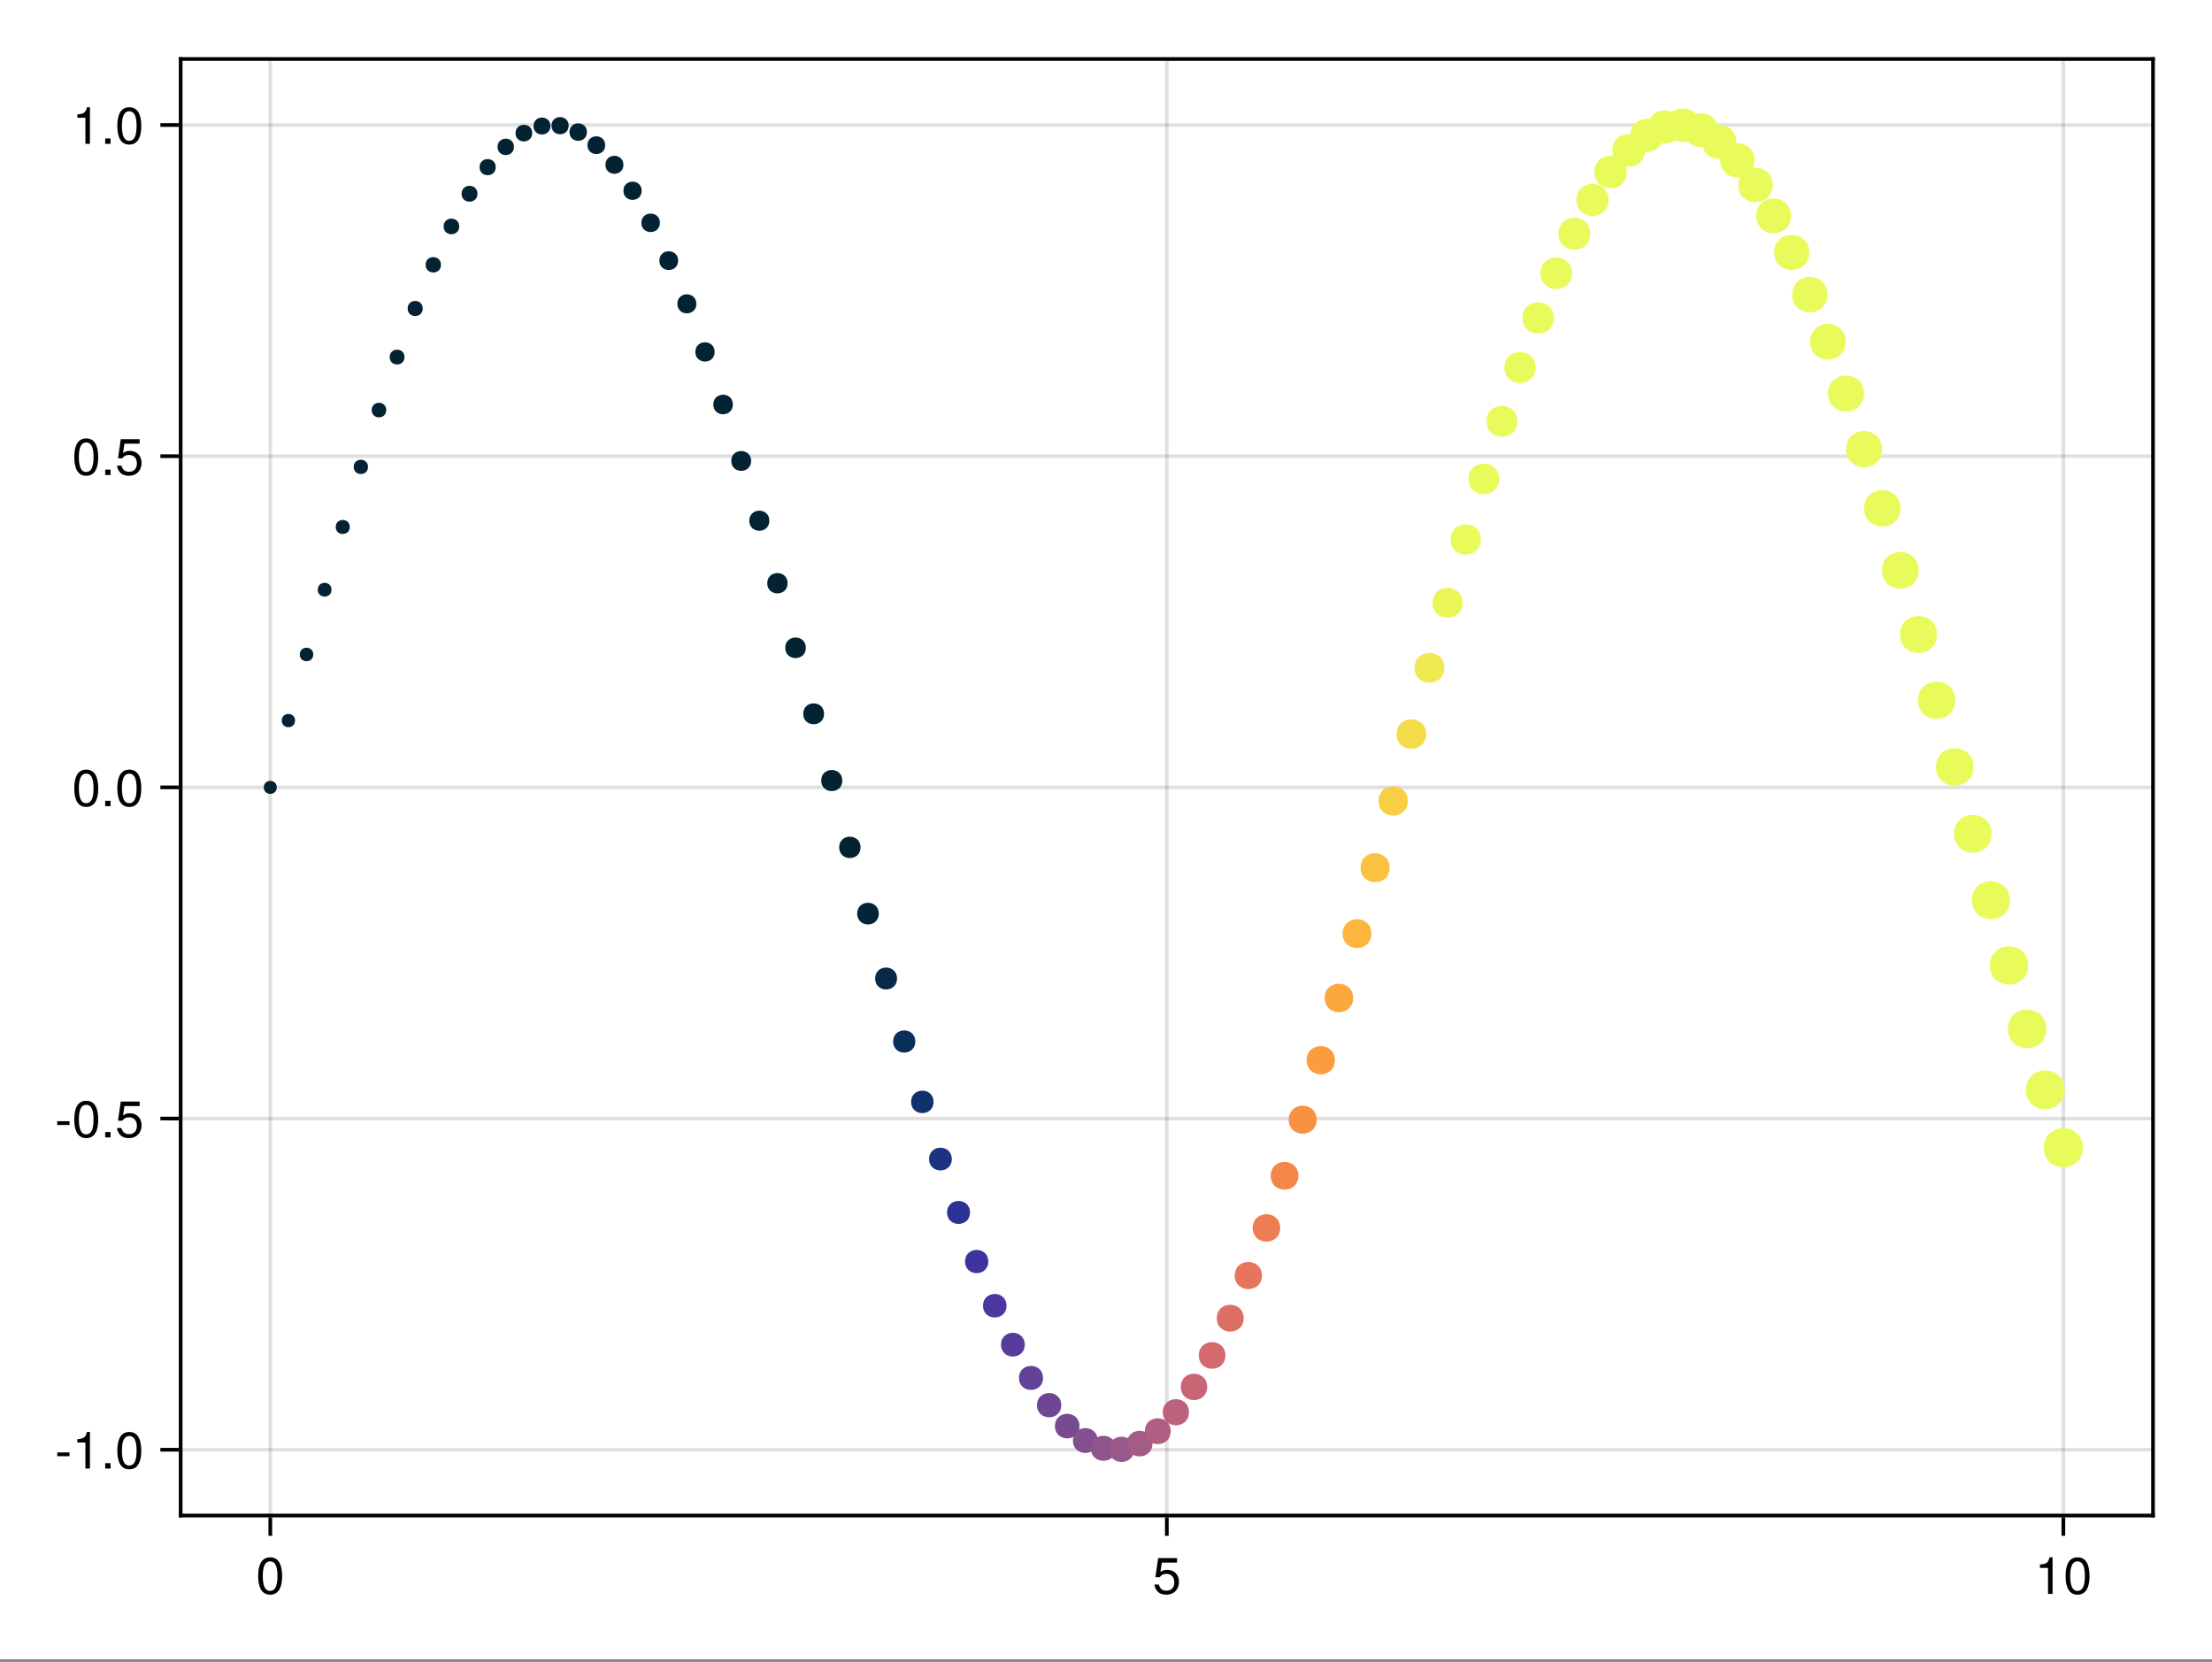 <?xml version="1.0" encoding="UTF-8"?>
<svg xmlns="http://www.w3.org/2000/svg" xmlns:xlink="http://www.w3.org/1999/xlink" width="450pt" height="338pt" viewBox="0 0 450 338" version="1.1">
<rect x="0" y="0" width="450" height="338" fill="#808080" stroke="none"/>
<defs>
<g>
<symbol overflow="visible" id="glyph0-0-2BQDabVd">
<path style="stroke:none;" d="M 0.203 -7.656 C 0.203 -7.656 0.203 0 0.203 0 C 0.203 0 4.938 0 4.938 0 C 4.938 0 4.938 -7.656 4.938 -7.656 C 4.938 -7.656 0.203 -7.656 0.203 -7.656 Z M 0.75 -0.547 C 0.75 -0.547 0.75 -7.109 0.75 -7.109 C 0.75 -7.109 4.391 -7.109 4.391 -7.109 C 4.391 -7.109 4.391 -0.547 4.391 -0.547 C 4.391 -0.547 0.75 -0.547 0.75 -0.547 Z M 0.75 -0.547 "/>
</symbol>
<symbol overflow="visible" id="glyph0-1-2BQDabVd">
<path style="stroke:none;" d="M 5.328 -3.578 C 5.328 -1.141 4.469 0.156 2.891 0.156 C 1.297 0.156 0.453 -1.141 0.453 -3.641 C 0.453 -6.141 1.281 -7.438 2.891 -7.438 C 4.5 -7.438 5.328 -6.156 5.328 -3.578 Z M 4.375 -3.672 C 4.375 -5.656 3.891 -6.625 2.891 -6.625 C 1.891 -6.625 1.391 -5.672 1.391 -3.641 C 1.391 -1.594 1.891 -0.609 2.859 -0.609 C 3.891 -0.609 4.375 -1.547 4.375 -3.672 Z M 4.375 -3.672 "/>
</symbol>
<symbol overflow="visible" id="glyph1-0-2BQDabVd">
<path style="stroke:none;" d="M 0.203 -7.656 C 0.203 -7.656 0.203 0 0.203 0 C 0.203 0 4.938 0 4.938 0 C 4.938 0 4.938 -7.656 4.938 -7.656 C 4.938 -7.656 0.203 -7.656 0.203 -7.656 Z M 0.75 -0.547 C 0.75 -0.547 0.75 -7.109 0.75 -7.109 C 0.75 -7.109 4.391 -7.109 4.391 -7.109 C 4.391 -7.109 4.391 -0.547 4.391 -0.547 C 4.391 -0.547 0.75 -0.547 0.75 -0.547 Z M 0.75 -0.547 "/>
</symbol>
<symbol overflow="visible" id="glyph1-1-2BQDabVd">
<path style="stroke:none;" d="M 5.391 -2.469 C 5.391 -0.891 4.344 0.156 2.828 0.156 C 1.516 0.156 0.672 -0.438 0.375 -1.906 C 0.375 -1.906 1.297 -1.906 1.297 -1.906 C 1.516 -1.078 2 -0.656 2.812 -0.656 C 3.828 -0.656 4.438 -1.266 4.438 -2.344 C 4.438 -3.438 3.812 -4.078 2.812 -4.078 C 2.234 -4.078 1.875 -3.906 1.453 -3.391 C 1.453 -3.391 0.594 -3.391 0.594 -3.391 C 0.594 -3.391 1.156 -7.281 1.156 -7.281 C 1.156 -7.281 5 -7.281 5 -7.281 C 5 -7.281 5 -6.375 5 -6.375 C 5 -6.375 1.906 -6.375 1.906 -6.375 C 1.906 -6.375 1.609 -4.453 1.609 -4.453 C 2.031 -4.766 2.453 -4.906 2.984 -4.906 C 4.406 -4.906 5.391 -3.938 5.391 -2.469 Z M 5.391 -2.469 "/>
</symbol>
<symbol overflow="visible" id="glyph2-0-2BQDabVd">
<path style="stroke:none;" d="M 0.203 -7.656 C 0.203 -7.656 0.203 0 0.203 0 C 0.203 0 4.938 0 4.938 0 C 4.938 0 4.938 -7.656 4.938 -7.656 C 4.938 -7.656 0.203 -7.656 0.203 -7.656 Z M 0.75 -0.547 C 0.75 -0.547 0.75 -7.109 0.75 -7.109 C 0.75 -7.109 4.391 -7.109 4.391 -7.109 C 4.391 -7.109 4.391 -0.547 4.391 -0.547 C 4.391 -0.547 0.75 -0.547 0.75 -0.547 Z M 0.75 -0.547 "/>
</symbol>
<symbol overflow="visible" id="glyph2-1-2BQDabVd">
<path style="stroke:none;" d="M 3.641 0 C 3.641 0 2.719 0 2.719 0 C 2.719 0 2.719 -5.297 2.719 -5.297 C 2.719 -5.297 1.078 -5.297 1.078 -5.297 C 1.078 -5.297 1.078 -5.969 1.078 -5.969 C 2.5 -6.141 2.703 -6.297 3.031 -7.438 C 3.031 -7.438 3.641 -7.438 3.641 -7.438 C 3.641 -7.438 3.641 0 3.641 0 Z M 3.641 0 "/>
</symbol>
<symbol overflow="visible" id="glyph3-0-2BQDabVd">
<path style="stroke:none;" d="M 0.203 -7.656 C 0.203 -7.656 0.203 0 0.203 0 C 0.203 0 4.938 0 4.938 0 C 4.938 0 4.938 -7.656 4.938 -7.656 C 4.938 -7.656 0.203 -7.656 0.203 -7.656 Z M 0.75 -0.547 C 0.75 -0.547 0.75 -7.109 0.75 -7.109 C 0.75 -7.109 4.391 -7.109 4.391 -7.109 C 4.391 -7.109 4.391 -0.547 4.391 -0.547 C 4.391 -0.547 0.75 -0.547 0.75 -0.547 Z M 0.75 -0.547 "/>
</symbol>
<symbol overflow="visible" id="glyph3-1-2BQDabVd">
<path style="stroke:none;" d="M 5.328 -3.578 C 5.328 -1.141 4.469 0.156 2.891 0.156 C 1.297 0.156 0.453 -1.141 0.453 -3.641 C 0.453 -6.141 1.281 -7.438 2.891 -7.438 C 4.5 -7.438 5.328 -6.156 5.328 -3.578 Z M 4.375 -3.672 C 4.375 -5.656 3.891 -6.625 2.891 -6.625 C 1.891 -6.625 1.391 -5.672 1.391 -3.641 C 1.391 -1.594 1.891 -0.609 2.859 -0.609 C 3.891 -0.609 4.375 -1.547 4.375 -3.672 Z M 4.375 -3.672 "/>
</symbol>
<symbol overflow="visible" id="glyph4-0-2BQDabVd">
<path style="stroke:none;" d="M 0.203 -7.656 C 0.203 -7.656 0.203 0 0.203 0 C 0.203 0 4.938 0 4.938 0 C 4.938 0 4.938 -7.656 4.938 -7.656 C 4.938 -7.656 0.203 -7.656 0.203 -7.656 Z M 0.75 -0.547 C 0.75 -0.547 0.75 -7.109 0.75 -7.109 C 0.75 -7.109 4.391 -7.109 4.391 -7.109 C 4.391 -7.109 4.391 -0.547 4.391 -0.547 C 4.391 -0.547 0.75 -0.547 0.75 -0.547 Z M 0.75 -0.547 "/>
</symbol>
<symbol overflow="visible" id="glyph4-1-2BQDabVd">
<path style="stroke:none;" d="M 2.984 -2.516 C 2.984 -2.516 0.484 -2.516 0.484 -2.516 C 0.484 -2.516 0.484 -3.281 0.484 -3.281 C 0.484 -3.281 2.984 -3.281 2.984 -3.281 C 2.984 -3.281 2.984 -2.516 2.984 -2.516 Z M 2.984 -2.516 "/>
</symbol>
<symbol overflow="visible" id="glyph4-2-2BQDabVd">
<path style="stroke:none;" d="M 2 0 C 2 0 0.906 0 0.906 0 C 0.906 0 0.906 -1.094 0.906 -1.094 C 0.906 -1.094 2 -1.094 2 -1.094 C 2 -1.094 2 0 2 0 Z M 2 0 "/>
</symbol>
<symbol overflow="visible" id="glyph5-0-2BQDabVd">
<path style="stroke:none;" d="M 0.203 -7.656 C 0.203 -7.656 0.203 0 0.203 0 C 0.203 0 4.938 0 4.938 0 C 4.938 0 4.938 -7.656 4.938 -7.656 C 4.938 -7.656 0.203 -7.656 0.203 -7.656 Z M 0.75 -0.547 C 0.75 -0.547 0.75 -7.109 0.75 -7.109 C 0.75 -7.109 4.391 -7.109 4.391 -7.109 C 4.391 -7.109 4.391 -0.547 4.391 -0.547 C 4.391 -0.547 0.75 -0.547 0.75 -0.547 Z M 0.75 -0.547 "/>
</symbol>
<symbol overflow="visible" id="glyph5-1-2BQDabVd">
<path style="stroke:none;" d="M 3.641 0 C 3.641 0 2.719 0 2.719 0 C 2.719 0 2.719 -5.297 2.719 -5.297 C 2.719 -5.297 1.078 -5.297 1.078 -5.297 C 1.078 -5.297 1.078 -5.969 1.078 -5.969 C 2.5 -6.141 2.703 -6.297 3.031 -7.438 C 3.031 -7.438 3.641 -7.438 3.641 -7.438 C 3.641 -7.438 3.641 0 3.641 0 Z M 3.641 0 "/>
</symbol>
<symbol overflow="visible" id="glyph5-2-2BQDabVd">
<path style="stroke:none;" d="M 5.328 -3.578 C 5.328 -1.141 4.469 0.156 2.891 0.156 C 1.297 0.156 0.453 -1.141 0.453 -3.641 C 0.453 -6.141 1.281 -7.438 2.891 -7.438 C 4.5 -7.438 5.328 -6.156 5.328 -3.578 Z M 4.375 -3.672 C 4.375 -5.656 3.891 -6.625 2.891 -6.625 C 1.891 -6.625 1.391 -5.672 1.391 -3.641 C 1.391 -1.594 1.891 -0.609 2.859 -0.609 C 3.891 -0.609 4.375 -1.547 4.375 -3.672 Z M 4.375 -3.672 "/>
</symbol>
<symbol overflow="visible" id="glyph6-0-2BQDabVd">
<path style="stroke:none;" d="M 0.203 -7.656 C 0.203 -7.656 0.203 0 0.203 0 C 0.203 0 4.938 0 4.938 0 C 4.938 0 4.938 -7.656 4.938 -7.656 C 4.938 -7.656 0.203 -7.656 0.203 -7.656 Z M 0.75 -0.547 C 0.75 -0.547 0.75 -7.109 0.75 -7.109 C 0.75 -7.109 4.391 -7.109 4.391 -7.109 C 4.391 -7.109 4.391 -0.547 4.391 -0.547 C 4.391 -0.547 0.75 -0.547 0.75 -0.547 Z M 0.75 -0.547 "/>
</symbol>
<symbol overflow="visible" id="glyph6-1-2BQDabVd">
<path style="stroke:none;" d="M 2.984 -2.516 C 2.984 -2.516 0.484 -2.516 0.484 -2.516 C 0.484 -2.516 0.484 -3.281 0.484 -3.281 C 0.484 -3.281 2.984 -3.281 2.984 -3.281 C 2.984 -3.281 2.984 -2.516 2.984 -2.516 Z M 2.984 -2.516 "/>
</symbol>
<symbol overflow="visible" id="glyph6-2-2BQDabVd">
<path style="stroke:none;" d="M 2 0 C 2 0 0.906 0 0.906 0 C 0.906 0 0.906 -1.094 0.906 -1.094 C 0.906 -1.094 2 -1.094 2 -1.094 C 2 -1.094 2 0 2 0 Z M 2 0 "/>
</symbol>
<symbol overflow="visible" id="glyph7-0-2BQDabVd">
<path style="stroke:none;" d="M 0.203 -7.656 C 0.203 -7.656 0.203 0 0.203 0 C 0.203 0 4.938 0 4.938 0 C 4.938 0 4.938 -7.656 4.938 -7.656 C 4.938 -7.656 0.203 -7.656 0.203 -7.656 Z M 0.75 -0.547 C 0.75 -0.547 0.75 -7.109 0.75 -7.109 C 0.75 -7.109 4.391 -7.109 4.391 -7.109 C 4.391 -7.109 4.391 -0.547 4.391 -0.547 C 4.391 -0.547 0.75 -0.547 0.75 -0.547 Z M 0.75 -0.547 "/>
</symbol>
<symbol overflow="visible" id="glyph7-1-2BQDabVd">
<path style="stroke:none;" d="M 5.328 -3.578 C 5.328 -1.141 4.469 0.156 2.891 0.156 C 1.297 0.156 0.453 -1.141 0.453 -3.641 C 0.453 -6.141 1.281 -7.438 2.891 -7.438 C 4.5 -7.438 5.328 -6.156 5.328 -3.578 Z M 4.375 -3.672 C 4.375 -5.656 3.891 -6.625 2.891 -6.625 C 1.891 -6.625 1.391 -5.672 1.391 -3.641 C 1.391 -1.594 1.891 -0.609 2.859 -0.609 C 3.891 -0.609 4.375 -1.547 4.375 -3.672 Z M 4.375 -3.672 "/>
</symbol>
<symbol overflow="visible" id="glyph7-2-2BQDabVd">
<path style="stroke:none;" d="M 5.391 -2.469 C 5.391 -0.891 4.344 0.156 2.828 0.156 C 1.516 0.156 0.672 -0.438 0.375 -1.906 C 0.375 -1.906 1.297 -1.906 1.297 -1.906 C 1.516 -1.078 2 -0.656 2.812 -0.656 C 3.828 -0.656 4.438 -1.266 4.438 -2.344 C 4.438 -3.438 3.812 -4.078 2.812 -4.078 C 2.234 -4.078 1.875 -3.906 1.453 -3.391 C 1.453 -3.391 0.594 -3.391 0.594 -3.391 C 0.594 -3.391 1.156 -7.281 1.156 -7.281 C 1.156 -7.281 5 -7.281 5 -7.281 C 5 -7.281 5 -6.375 5 -6.375 C 5 -6.375 1.906 -6.375 1.906 -6.375 C 1.906 -6.375 1.609 -4.453 1.609 -4.453 C 2.031 -4.766 2.453 -4.906 2.984 -4.906 C 4.406 -4.906 5.391 -3.938 5.391 -2.469 Z M 5.391 -2.469 "/>
</symbol>
<symbol overflow="visible" id="glyph8-0-2BQDabVd">
<path style="stroke:none;" d="M 0.203 -7.656 C 0.203 -7.656 0.203 0 0.203 0 C 0.203 0 4.938 0 4.938 0 C 4.938 0 4.938 -7.656 4.938 -7.656 C 4.938 -7.656 0.203 -7.656 0.203 -7.656 Z M 0.75 -0.547 C 0.75 -0.547 0.75 -7.109 0.75 -7.109 C 0.75 -7.109 4.391 -7.109 4.391 -7.109 C 4.391 -7.109 4.391 -0.547 4.391 -0.547 C 4.391 -0.547 0.75 -0.547 0.75 -0.547 Z M 0.75 -0.547 "/>
</symbol>
<symbol overflow="visible" id="glyph8-1-2BQDabVd">
<path style="stroke:none;" d="M 5.328 -3.578 C 5.328 -1.141 4.469 0.156 2.891 0.156 C 1.297 0.156 0.453 -1.141 0.453 -3.641 C 0.453 -6.141 1.281 -7.438 2.891 -7.438 C 4.5 -7.438 5.328 -6.156 5.328 -3.578 Z M 4.375 -3.672 C 4.375 -5.656 3.891 -6.625 2.891 -6.625 C 1.891 -6.625 1.391 -5.672 1.391 -3.641 C 1.391 -1.594 1.891 -0.609 2.859 -0.609 C 3.891 -0.609 4.375 -1.547 4.375 -3.672 Z M 4.375 -3.672 "/>
</symbol>
<symbol overflow="visible" id="glyph8-2-2BQDabVd">
<path style="stroke:none;" d="M 5.391 -2.469 C 5.391 -0.891 4.344 0.156 2.828 0.156 C 1.516 0.156 0.672 -0.438 0.375 -1.906 C 0.375 -1.906 1.297 -1.906 1.297 -1.906 C 1.516 -1.078 2 -0.656 2.812 -0.656 C 3.828 -0.656 4.438 -1.266 4.438 -2.344 C 4.438 -3.438 3.812 -4.078 2.812 -4.078 C 2.234 -4.078 1.875 -3.906 1.453 -3.391 C 1.453 -3.391 0.594 -3.391 0.594 -3.391 C 0.594 -3.391 1.156 -7.281 1.156 -7.281 C 1.156 -7.281 5 -7.281 5 -7.281 C 5 -7.281 5 -6.375 5 -6.375 C 5 -6.375 1.906 -6.375 1.906 -6.375 C 1.906 -6.375 1.609 -4.453 1.609 -4.453 C 2.031 -4.766 2.453 -4.906 2.984 -4.906 C 4.406 -4.906 5.391 -3.938 5.391 -2.469 Z M 5.391 -2.469 "/>
</symbol>
<symbol overflow="visible" id="glyph9-0-2BQDabVd">
<path style="stroke:none;" d="M 0.203 -7.656 C 0.203 -7.656 0.203 0 0.203 0 C 0.203 0 4.938 0 4.938 0 C 4.938 0 4.938 -7.656 4.938 -7.656 C 4.938 -7.656 0.203 -7.656 0.203 -7.656 Z M 0.75 -0.547 C 0.75 -0.547 0.75 -7.109 0.75 -7.109 C 0.75 -7.109 4.391 -7.109 4.391 -7.109 C 4.391 -7.109 4.391 -0.547 4.391 -0.547 C 4.391 -0.547 0.75 -0.547 0.75 -0.547 Z M 0.75 -0.547 "/>
</symbol>
<symbol overflow="visible" id="glyph9-1-2BQDabVd">
<path style="stroke:none;" d="M 2 0 C 2 0 0.906 0 0.906 0 C 0.906 0 0.906 -1.094 0.906 -1.094 C 0.906 -1.094 2 -1.094 2 -1.094 C 2 -1.094 2 0 2 0 Z M 2 0 "/>
</symbol>
<symbol overflow="visible" id="glyph10-0-2BQDabVd">
<path style="stroke:none;" d="M 0.203 -7.656 C 0.203 -7.656 0.203 0 0.203 0 C 0.203 0 4.938 0 4.938 0 C 4.938 0 4.938 -7.656 4.938 -7.656 C 4.938 -7.656 0.203 -7.656 0.203 -7.656 Z M 0.75 -0.547 C 0.75 -0.547 0.75 -7.109 0.75 -7.109 C 0.75 -7.109 4.391 -7.109 4.391 -7.109 C 4.391 -7.109 4.391 -0.547 4.391 -0.547 C 4.391 -0.547 0.75 -0.547 0.75 -0.547 Z M 0.75 -0.547 "/>
</symbol>
<symbol overflow="visible" id="glyph10-1-2BQDabVd">
<path style="stroke:none;" d="M 3.641 0 C 3.641 0 2.719 0 2.719 0 C 2.719 0 2.719 -5.297 2.719 -5.297 C 2.719 -5.297 1.078 -5.297 1.078 -5.297 C 1.078 -5.297 1.078 -5.969 1.078 -5.969 C 2.5 -6.141 2.703 -6.297 3.031 -7.438 C 3.031 -7.438 3.641 -7.438 3.641 -7.438 C 3.641 -7.438 3.641 0 3.641 0 Z M 3.641 0 "/>
</symbol>
<symbol overflow="visible" id="glyph10-2-2BQDabVd">
<path style="stroke:none;" d="M 5.328 -3.578 C 5.328 -1.141 4.469 0.156 2.891 0.156 C 1.297 0.156 0.453 -1.141 0.453 -3.641 C 0.453 -6.141 1.281 -7.438 2.891 -7.438 C 4.5 -7.438 5.328 -6.156 5.328 -3.578 Z M 4.375 -3.672 C 4.375 -5.656 3.891 -6.625 2.891 -6.625 C 1.891 -6.625 1.391 -5.672 1.391 -3.641 C 1.391 -1.594 1.891 -0.609 2.859 -0.609 C 3.891 -0.609 4.375 -1.547 4.375 -3.672 Z M 4.375 -3.672 "/>
</symbol>
<symbol overflow="visible" id="glyph11-0-2BQDabVd">
<path style="stroke:none;" d="M 0.203 -7.656 C 0.203 -7.656 0.203 0 0.203 0 C 0.203 0 4.938 0 4.938 0 C 4.938 0 4.938 -7.656 4.938 -7.656 C 4.938 -7.656 0.203 -7.656 0.203 -7.656 Z M 0.75 -0.547 C 0.75 -0.547 0.75 -7.109 0.75 -7.109 C 0.75 -7.109 4.391 -7.109 4.391 -7.109 C 4.391 -7.109 4.391 -0.547 4.391 -0.547 C 4.391 -0.547 0.75 -0.547 0.75 -0.547 Z M 0.75 -0.547 "/>
</symbol>
<symbol overflow="visible" id="glyph11-1-2BQDabVd">
<path style="stroke:none;" d="M 2 0 C 2 0 0.906 0 0.906 0 C 0.906 0 0.906 -1.094 0.906 -1.094 C 0.906 -1.094 2 -1.094 2 -1.094 C 2 -1.094 2 0 2 0 Z M 2 0 "/>
</symbol>
</g>
</defs>
<g id="surface1-2BQDabVd">
<path style=" stroke:none;fill-rule:nonzero;fill:rgb(100%,100%,100%);fill-opacity:1;" d="M 0 0 L 450 0 L 450 337.5 L 0 337.5 Z M 0 0 "/>
<path style=" stroke:none;fill-rule:nonzero;fill:rgb(100%,100%,100%);fill-opacity:1;" d="M 36.75 308.25 L 438 308.25 L 438 12 L 36.75 12 Z M 36.75 308.25 "/>
<path style="fill:none;stroke-width:1;stroke-linecap:butt;stroke-linejoin:miter;stroke:rgb(0%,0%,0%);stroke-opacity:0.12;stroke-miterlimit:2;" d="M 73.318 411 L 73.318 16 " transform="matrix(0.75,0,0,0.75,0,0)"/>
<path style="fill:none;stroke-width:1;stroke-linecap:butt;stroke-linejoin:miter;stroke:rgb(0%,0%,0%);stroke-opacity:0.12;stroke-miterlimit:2;" d="M 316.5 411 L 316.5 16 " transform="matrix(0.75,0,0,0.75,0,0)"/>
<path style="fill:none;stroke-width:1;stroke-linecap:butt;stroke-linejoin:miter;stroke:rgb(0%,0%,0%);stroke-opacity:0.12;stroke-miterlimit:2;" d="M 559.682 411 L 559.682 16 " transform="matrix(0.75,0,0,0.75,0,0)"/>
<path style="fill:none;stroke-width:1;stroke-linecap:butt;stroke-linejoin:miter;stroke:rgb(0%,0%,0%);stroke-opacity:0.12;stroke-miterlimit:2;" d="M 49 393.156 L 584 393.156 " transform="matrix(0.75,0,0,0.75,0,0)"/>
<path style="fill:none;stroke-width:1;stroke-linecap:butt;stroke-linejoin:miter;stroke:rgb(0%,0%,0%);stroke-opacity:0.12;stroke-miterlimit:2;" d="M 49 303.344 L 584 303.344 " transform="matrix(0.75,0,0,0.75,0,0)"/>
<path style="fill:none;stroke-width:1;stroke-linecap:butt;stroke-linejoin:miter;stroke:rgb(0%,0%,0%);stroke-opacity:0.12;stroke-miterlimit:2;" d="M 49 213.526 L 584 213.526 " transform="matrix(0.75,0,0,0.75,0,0)"/>
<path style="fill:none;stroke-width:1;stroke-linecap:butt;stroke-linejoin:miter;stroke:rgb(0%,0%,0%);stroke-opacity:0.12;stroke-miterlimit:2;" d="M 49 123.714 L 584 123.714 " transform="matrix(0.75,0,0,0.75,0,0)"/>
<path style="fill:none;stroke-width:1;stroke-linecap:butt;stroke-linejoin:miter;stroke:rgb(0%,0%,0%);stroke-opacity:0.12;stroke-miterlimit:2;" d="M 49 33.901 L 584 33.901 " transform="matrix(0.75,0,0,0.75,0,0)"/>
<g style="fill:rgb(0%,0%,0%);fill-opacity:1;">
  <use xlink:href="#glyph0-1-2BQDabVd" x="52.07" y="324.193"/>
</g>
<g style="fill:rgb(0%,0%,0%);fill-opacity:1;">
  <use xlink:href="#glyph1-1-2BQDabVd" x="234.456" y="324.193"/>
</g>
<g style="fill:rgb(0%,0%,0%);fill-opacity:1;">
  <use xlink:href="#glyph2-1-2BQDabVd" x="413.923" y="324.193"/>
</g>
<g style="fill:rgb(0%,0%,0%);fill-opacity:1;">
  <use xlink:href="#glyph3-1-2BQDabVd" x="419.761" y="324.193"/>
</g>
<g style="fill:rgb(0%,0%,0%);fill-opacity:1;">
  <use xlink:href="#glyph4-1-2BQDabVd" x="11.158" y="298.694"/>
</g>
<g style="fill:rgb(0%,0%,0%);fill-opacity:1;">
  <use xlink:href="#glyph5-1-2BQDabVd" x="14.655" y="298.694"/>
</g>
<g style="fill:rgb(0%,0%,0%);fill-opacity:1;">
  <use xlink:href="#glyph4-2-2BQDabVd" x="20.493" y="298.694"/>
</g>
<g style="fill:rgb(0%,0%,0%);fill-opacity:1;">
  <use xlink:href="#glyph5-2-2BQDabVd" x="23.412" y="298.694"/>
</g>
<g style="fill:rgb(0%,0%,0%);fill-opacity:1;">
  <use xlink:href="#glyph6-1-2BQDabVd" x="11.158" y="231.334"/>
</g>
<g style="fill:rgb(0%,0%,0%);fill-opacity:1;">
  <use xlink:href="#glyph7-1-2BQDabVd" x="14.655" y="231.334"/>
</g>
<g style="fill:rgb(0%,0%,0%);fill-opacity:1;">
  <use xlink:href="#glyph6-2-2BQDabVd" x="20.493" y="231.334"/>
</g>
<g style="fill:rgb(0%,0%,0%);fill-opacity:1;">
  <use xlink:href="#glyph7-2-2BQDabVd" x="23.412" y="231.334"/>
</g>
<g style="fill:rgb(0%,0%,0%);fill-opacity:1;">
  <use xlink:href="#glyph7-1-2BQDabVd" x="14.655" y="163.973"/>
</g>
<g style="fill:rgb(0%,0%,0%);fill-opacity:1;">
  <use xlink:href="#glyph6-2-2BQDabVd" x="20.493" y="163.973"/>
</g>
<g style="fill:rgb(0%,0%,0%);fill-opacity:1;">
  <use xlink:href="#glyph7-1-2BQDabVd" x="23.412" y="163.973"/>
</g>
<g style="fill:rgb(0%,0%,0%);fill-opacity:1;">
  <use xlink:href="#glyph8-1-2BQDabVd" x="14.655" y="96.612"/>
</g>
<g style="fill:rgb(0%,0%,0%);fill-opacity:1;">
  <use xlink:href="#glyph9-1-2BQDabVd" x="20.493" y="96.612"/>
</g>
<g style="fill:rgb(0%,0%,0%);fill-opacity:1;">
  <use xlink:href="#glyph8-2-2BQDabVd" x="23.412" y="96.612"/>
</g>
<g style="fill:rgb(0%,0%,0%);fill-opacity:1;">
  <use xlink:href="#glyph10-1-2BQDabVd" x="14.655" y="29.252"/>
</g>
<g style="fill:rgb(0%,0%,0%);fill-opacity:1;">
  <use xlink:href="#glyph11-1-2BQDabVd" x="20.493" y="29.252"/>
</g>
<g style="fill:rgb(0%,0%,0%);fill-opacity:1;">
  <use xlink:href="#glyph10-2-2BQDabVd" x="23.412" y="29.252"/>
</g>
<path style=" stroke:none;fill-rule:nonzero;fill:rgb(1.556%,13.824%,20.181%);fill-opacity:1;" d="M 56.309 160.145 C 56.309 158.383 53.668 158.383 53.668 160.145 C 53.668 161.91 56.309 161.91 56.309 160.145 Z M 56.309 160.145 "/>
<path style=" stroke:none;fill-rule:nonzero;fill:rgb(1.556%,13.824%,20.181%);fill-opacity:1;" d="M 60.023 146.562 C 60.023 144.762 57.324 144.762 57.324 146.562 C 57.324 148.359 60.023 148.359 60.023 146.562 Z M 60.023 146.562 "/>
<path style=" stroke:none;fill-rule:nonzero;fill:rgb(1.556%,13.824%,20.181%);fill-opacity:1;" d="M 63.734 133.113 C 63.734 131.281 60.984 131.281 60.984 133.113 C 60.984 134.949 63.734 134.949 63.734 133.113 Z M 63.734 133.113 "/>
<path style=" stroke:none;fill-rule:nonzero;fill:rgb(1.556%,13.824%,20.181%);fill-opacity:1;" d="M 67.445 119.941 C 67.445 118.074 64.641 118.074 64.641 119.941 C 64.641 121.812 67.445 121.812 67.445 119.941 Z M 67.445 119.941 "/>
<path style=" stroke:none;fill-rule:nonzero;fill:rgb(1.556%,13.824%,20.181%);fill-opacity:1;" d="M 71.156 107.184 C 71.156 105.277 68.297 105.277 68.297 107.184 C 68.297 109.086 71.156 109.086 71.156 107.184 Z M 71.156 107.184 "/>
<path style=" stroke:none;fill-rule:nonzero;fill:rgb(1.556%,13.824%,20.181%);fill-opacity:1;" d="M 74.867 94.961 C 74.867 93.02 71.957 93.02 71.957 94.961 C 71.957 96.902 74.867 96.902 74.867 94.961 Z M 74.867 94.961 "/>
<path style=" stroke:none;fill-rule:nonzero;fill:rgb(1.556%,13.824%,20.181%);fill-opacity:1;" d="M 78.578 83.402 C 78.578 81.43 75.613 81.43 75.613 83.402 C 75.613 85.379 78.578 85.379 78.578 83.402 Z M 78.578 83.402 "/>
<path style=" stroke:none;fill-rule:nonzero;fill:rgb(1.556%,13.824%,20.181%);fill-opacity:1;" d="M 82.289 72.629 C 82.289 70.617 79.273 70.617 79.273 72.629 C 79.273 74.641 82.289 74.641 82.289 72.629 Z M 82.289 72.629 "/>
<path style=" stroke:none;fill-rule:nonzero;fill:rgb(1.556%,13.824%,20.181%);fill-opacity:1;" d="M 86 62.746 C 86 60.699 82.93 60.699 82.93 62.746 C 82.93 64.793 86 64.793 86 62.746 Z M 86 62.746 "/>
<path style=" stroke:none;fill-rule:nonzero;fill:rgb(1.556%,13.824%,20.181%);fill-opacity:1;" d="M 89.711 53.859 C 89.711 51.773 86.586 51.773 86.586 53.859 C 86.586 55.941 89.711 55.941 89.711 53.859 Z M 89.711 53.859 "/>
<path style=" stroke:none;fill-rule:nonzero;fill:rgb(1.556%,13.824%,20.181%);fill-opacity:1;" d="M 93.422 46.051 C 93.422 43.934 90.246 43.934 90.246 46.051 C 90.246 48.172 93.422 48.172 93.422 46.051 Z M 93.422 46.051 "/>
<path style=" stroke:none;fill-rule:nonzero;fill:rgb(1.556%,13.824%,20.181%);fill-opacity:1;" d="M 97.133 39.41 C 97.133 37.254 93.902 37.254 93.902 39.41 C 93.902 41.562 97.133 41.562 97.133 39.41 Z M 97.133 39.41 "/>
<path style=" stroke:none;fill-rule:nonzero;fill:rgb(1.556%,13.824%,20.181%);fill-opacity:1;" d="M 100.848 33.996 C 100.848 31.809 97.562 31.809 97.562 33.996 C 97.562 36.188 100.848 36.188 100.848 33.996 Z M 100.848 33.996 "/>
<path style=" stroke:none;fill-rule:nonzero;fill:rgb(1.556%,13.824%,20.181%);fill-opacity:1;" d="M 104.559 29.871 C 104.559 27.648 101.219 27.648 101.219 29.871 C 101.219 32.098 104.559 32.098 104.559 29.871 Z M 104.559 29.871 "/>
<path style=" stroke:none;fill-rule:nonzero;fill:rgb(1.556%,13.824%,20.181%);fill-opacity:1;" d="M 108.27 27.074 C 108.27 24.812 104.875 24.812 104.875 27.074 C 104.875 29.336 108.27 29.336 108.27 27.074 Z M 108.27 27.074 "/>
<path style=" stroke:none;fill-rule:nonzero;fill:rgb(1.556%,13.824%,20.181%);fill-opacity:1;" d="M 111.98 25.633 C 111.98 23.336 108.535 23.336 108.535 25.633 C 108.535 27.93 111.98 27.93 111.98 25.633 Z M 111.98 25.633 "/>
<path style=" stroke:none;fill-rule:nonzero;fill:rgb(1.556%,13.824%,20.181%);fill-opacity:1;" d="M 115.691 25.562 C 115.691 23.23 112.191 23.23 112.191 25.562 C 112.191 27.895 115.691 27.895 115.691 25.562 Z M 115.691 25.562 "/>
<path style=" stroke:none;fill-rule:nonzero;fill:rgb(1.556%,13.824%,20.181%);fill-opacity:1;" d="M 119.402 26.863 C 119.402 24.496 115.852 24.496 115.852 26.863 C 115.852 29.234 119.402 29.234 119.402 26.863 Z M 119.402 26.863 "/>
<path style=" stroke:none;fill-rule:nonzero;fill:rgb(1.556%,13.824%,20.181%);fill-opacity:1;" d="M 123.113 29.527 C 123.113 27.121 119.508 27.121 119.508 29.527 C 119.508 31.93 123.113 31.93 123.113 29.527 Z M 123.113 29.527 "/>
<path style=" stroke:none;fill-rule:nonzero;fill:rgb(1.556%,13.824%,20.181%);fill-opacity:1;" d="M 126.824 33.52 C 126.824 31.078 123.168 31.078 123.168 33.52 C 123.168 35.957 126.824 35.957 126.824 33.52 Z M 126.824 33.52 "/>
<path style=" stroke:none;fill-rule:nonzero;fill:rgb(1.556%,13.824%,20.181%);fill-opacity:1;" d="M 130.535 38.801 C 130.535 36.328 126.824 36.328 126.824 38.801 C 126.824 41.277 130.535 41.277 130.535 38.801 Z M 130.535 38.801 "/>
<path style=" stroke:none;fill-rule:nonzero;fill:rgb(1.556%,13.824%,20.181%);fill-opacity:1;" d="M 134.246 45.32 C 134.246 42.812 130.48 42.812 130.48 45.32 C 130.48 47.832 134.246 47.832 134.246 45.32 Z M 134.246 45.32 "/>
<path style=" stroke:none;fill-rule:nonzero;fill:rgb(1.556%,13.824%,20.181%);fill-opacity:1;" d="M 137.957 53.012 C 137.957 50.469 134.141 50.469 134.141 53.012 C 134.141 55.559 137.957 55.559 137.957 53.012 Z M 137.957 53.012 "/>
<path style=" stroke:none;fill-rule:nonzero;fill:rgb(1.556%,13.824%,20.181%);fill-opacity:1;" d="M 141.668 61.797 C 141.668 59.215 137.797 59.215 137.797 61.797 C 137.797 64.379 141.668 64.379 141.668 61.797 Z M 141.668 61.797 "/>
<path style=" stroke:none;fill-rule:nonzero;fill:rgb(1.556%,13.824%,20.181%);fill-opacity:1;" d="M 145.383 71.582 C 145.383 68.965 141.457 68.965 141.457 71.582 C 141.457 74.199 145.383 74.199 145.383 71.582 Z M 145.383 71.582 "/>
<path style=" stroke:none;fill-rule:nonzero;fill:rgb(1.556%,13.824%,20.181%);fill-opacity:1;" d="M 149.094 82.27 C 149.094 79.617 145.113 79.617 145.113 82.27 C 145.113 84.922 149.094 84.922 149.094 82.27 Z M 149.094 82.27 "/>
<path style=" stroke:none;fill-rule:nonzero;fill:rgb(1.556%,13.824%,20.181%);fill-opacity:1;" d="M 152.805 93.754 C 152.805 91.062 148.77 91.062 148.77 93.754 C 148.77 96.441 152.805 96.441 152.805 93.754 Z M 152.805 93.754 "/>
<path style=" stroke:none;fill-rule:nonzero;fill:rgb(1.556%,13.824%,20.181%);fill-opacity:1;" d="M 156.516 105.91 C 156.516 103.188 152.43 103.188 152.43 105.91 C 152.43 108.637 156.516 108.637 156.516 105.91 Z M 156.516 105.91 "/>
<path style=" stroke:none;fill-rule:nonzero;fill:rgb(1.556%,13.824%,20.181%);fill-opacity:1;" d="M 160.227 118.625 C 160.227 115.863 156.086 115.863 156.086 118.625 C 156.086 121.383 160.227 121.383 160.227 118.625 Z M 160.227 118.625 "/>
<path style=" stroke:none;fill-rule:nonzero;fill:rgb(1.556%,13.824%,20.181%);fill-opacity:1;" d="M 163.938 131.758 C 163.938 128.965 159.746 128.965 159.746 131.758 C 159.746 134.555 163.938 134.555 163.938 131.758 Z M 163.938 131.758 "/>
<path style=" stroke:none;fill-rule:nonzero;fill:rgb(1.556%,13.824%,20.181%);fill-opacity:1;" d="M 167.648 145.184 C 167.648 142.352 163.402 142.352 163.402 145.184 C 163.402 148.016 167.648 148.016 167.648 145.184 Z M 167.648 145.184 "/>
<path style=" stroke:none;fill-rule:nonzero;fill:rgb(1.556%,13.824%,20.181%);fill-opacity:1;" d="M 171.359 158.762 C 171.359 155.895 167.062 155.895 167.062 158.762 C 167.062 161.629 171.359 161.629 171.359 158.762 Z M 171.359 158.762 "/>
<path style=" stroke:none;fill-rule:nonzero;fill:rgb(1.556%,13.824%,20.181%);fill-opacity:1;" d="M 175.07 172.352 C 175.07 169.449 170.719 169.449 170.719 172.352 C 170.719 175.254 175.07 175.254 175.07 172.352 Z M 175.07 172.352 "/>
<path style=" stroke:none;fill-rule:nonzero;fill:rgb(1.724%,14.541%,22.048%);fill-opacity:1;" d="M 178.781 185.82 C 178.781 182.883 174.375 182.883 174.375 185.82 C 174.375 188.758 178.781 188.758 178.781 185.82 Z M 178.781 185.82 "/>
<path style=" stroke:none;fill-rule:nonzero;fill:rgb(2.375%,16.569%,28.128%);fill-opacity:1;" d="M 182.492 199.023 C 182.492 196.051 178.035 196.051 178.035 199.023 C 178.035 201.996 182.492 201.996 182.492 199.023 Z M 182.492 199.023 "/>
<path style=" stroke:none;fill-rule:nonzero;fill:rgb(3.72%,18.309%,34.921%);fill-opacity:1;" d="M 186.207 211.832 C 186.207 208.824 181.691 208.824 181.691 211.832 C 181.691 214.844 186.207 214.844 186.207 211.832 Z M 186.207 211.832 "/>
<path style=" stroke:none;fill-rule:nonzero;fill:rgb(6.456%,19.618%,42.469%);fill-opacity:1;" d="M 189.918 224.117 C 189.918 221.07 185.352 221.07 185.352 224.117 C 185.352 227.16 189.918 227.16 189.918 224.117 Z M 189.918 224.117 "/>
<path style=" stroke:none;fill-rule:nonzero;fill:rgb(10.766%,20.274%,50.608%);fill-opacity:1;" d="M 193.629 235.746 C 193.629 232.664 189.008 232.664 189.008 235.746 C 189.008 238.824 193.629 238.824 193.629 235.746 Z M 193.629 235.746 "/>
<path style=" stroke:none;fill-rule:nonzero;fill:rgb(16.858%,20.13%,58.26%);fill-opacity:1;" d="M 197.34 246.605 C 197.34 243.488 192.664 243.488 192.664 246.605 C 192.664 249.719 197.34 249.719 197.34 246.605 Z M 197.34 246.605 "/>
<path style=" stroke:none;fill-rule:nonzero;fill:rgb(23.729%,20.159%,62.296%);fill-opacity:1;" d="M 201.051 256.582 C 201.051 253.43 196.324 253.43 196.324 256.582 C 196.324 259.734 201.051 259.734 201.051 256.582 Z M 201.051 256.582 "/>
<path style=" stroke:none;fill-rule:nonzero;fill:rgb(29.531%,21.523%,62.326%);fill-opacity:1;" d="M 204.762 265.578 C 204.762 262.391 199.98 262.391 199.98 265.578 C 199.98 268.762 204.762 268.762 204.762 265.578 Z M 204.762 265.578 "/>
<path style=" stroke:none;fill-rule:nonzero;fill:rgb(34.41%,23.507%,60.989%);fill-opacity:1;" d="M 208.473 273.496 C 208.473 270.273 203.641 270.273 203.641 273.496 C 203.641 276.719 208.473 276.719 208.473 273.496 Z M 208.473 273.496 "/>
<path style=" stroke:none;fill-rule:nonzero;fill:rgb(38.833%,25.578%,59.469%);fill-opacity:1;" d="M 212.184 280.262 C 212.184 277.004 207.297 277.004 207.297 280.262 C 207.297 283.52 212.184 283.52 212.184 280.262 Z M 212.184 280.262 "/>
<path style=" stroke:none;fill-rule:nonzero;fill:rgb(43.041%,27.578%,58.097%);fill-opacity:1;" d="M 215.895 285.801 C 215.895 282.508 210.957 282.508 210.957 285.801 C 210.957 289.094 215.895 289.094 215.895 285.801 Z M 215.895 285.801 "/>
<path style=" stroke:none;fill-rule:nonzero;fill:rgb(47.169%,29.469%,56.926%);fill-opacity:1;" d="M 219.605 290.059 C 219.605 286.73 214.613 286.73 214.613 290.059 C 214.613 293.391 219.605 293.391 219.605 290.059 Z M 219.605 290.059 "/>
<path style=" stroke:none;fill-rule:nonzero;fill:rgb(51.31%,31.242%,55.907%);fill-opacity:1;" d="M 223.316 292.996 C 223.316 289.629 218.27 289.629 218.27 292.996 C 218.27 296.359 223.316 296.359 223.316 292.996 Z M 223.316 292.996 "/>
<path style=" stroke:none;fill-rule:nonzero;fill:rgb(55.53%,32.895%,54.937%);fill-opacity:1;" d="M 227.027 294.574 C 227.027 291.176 221.93 291.176 221.93 294.574 C 221.93 297.977 227.027 297.977 227.027 294.574 Z M 227.027 294.574 "/>
<path style=" stroke:none;fill-rule:nonzero;fill:rgb(59.869%,34.433%,53.884%);fill-opacity:1;" d="M 230.742 294.785 C 230.742 291.348 225.586 291.348 225.586 294.785 C 225.586 298.219 230.742 298.219 230.742 294.785 Z M 230.742 294.785 "/>
<path style=" stroke:none;fill-rule:nonzero;fill:rgb(64.337%,35.878%,52.606%);fill-opacity:1;" d="M 234.453 293.621 C 234.453 290.148 229.246 290.148 229.246 293.621 C 229.246 297.094 234.453 297.094 234.453 293.621 Z M 234.453 293.621 "/>
<path style=" stroke:none;fill-rule:nonzero;fill:rgb(68.91%,37.264%,50.978%);fill-opacity:1;" d="M 238.164 291.098 C 238.164 287.59 232.902 287.59 232.902 291.098 C 232.902 294.605 238.164 294.605 238.164 291.098 Z M 238.164 291.098 "/>
<path style=" stroke:none;fill-rule:nonzero;fill:rgb(73.534%,38.646%,48.91%);fill-opacity:1;" d="M 241.875 287.238 C 241.875 283.695 236.559 283.695 236.559 287.238 C 236.559 290.781 241.875 290.781 241.875 287.238 Z M 241.875 287.238 "/>
<path style=" stroke:none;fill-rule:nonzero;fill:rgb(78.128%,40.101%,46.355%);fill-opacity:1;" d="M 245.586 282.086 C 245.586 278.508 240.219 278.508 240.219 282.086 C 240.219 285.664 245.586 285.664 245.586 282.086 Z M 245.586 282.086 "/>
<path style=" stroke:none;fill-rule:nonzero;fill:rgb(82.585%,41.726%,43.312%);fill-opacity:1;" d="M 249.297 275.688 C 249.297 272.074 243.875 272.074 243.875 275.688 C 243.875 279.301 249.297 279.301 249.297 275.688 Z M 249.297 275.688 "/>
<path style=" stroke:none;fill-rule:nonzero;fill:rgb(86.77%,43.647%,39.842%);fill-opacity:1;" d="M 253.008 268.113 C 253.008 264.465 247.535 264.465 247.535 268.113 C 247.535 271.762 253.008 271.762 253.008 268.113 Z M 253.008 268.113 "/>
<path style=" stroke:none;fill-rule:nonzero;fill:rgb(90.509%,46.012%,36.086%);fill-opacity:1;" d="M 256.719 259.438 C 256.719 255.75 251.191 255.75 251.191 259.438 C 251.191 263.121 256.719 263.121 256.719 259.438 Z M 256.719 259.438 "/>
<path style=" stroke:none;fill-rule:nonzero;fill:rgb(93.617%,48.955%,32.307%);fill-opacity:1;" d="M 260.43 249.75 C 260.43 246.027 254.848 246.027 254.848 249.75 C 254.848 253.469 260.43 253.469 260.43 249.75 Z M 260.43 249.75 "/>
<path style=" stroke:none;fill-rule:nonzero;fill:rgb(95.959%,52.526%,28.873%);fill-opacity:1;" d="M 264.141 239.148 C 264.141 235.391 258.508 235.391 258.508 239.148 C 258.508 242.902 264.141 242.902 264.141 239.148 Z M 264.141 239.148 "/>
<path style=" stroke:none;fill-rule:nonzero;fill:rgb(97.522%,56.645%,26.152%);fill-opacity:1;" d="M 267.852 227.742 C 267.852 223.949 262.164 223.949 262.164 227.742 C 262.164 231.531 267.852 231.531 267.852 227.742 Z M 267.852 227.742 "/>
<path style=" stroke:none;fill-rule:nonzero;fill:rgb(98.398%,61.156%,24.38%);fill-opacity:1;" d="M 271.566 215.645 C 271.566 211.816 265.824 211.816 265.824 215.645 C 265.824 219.473 271.566 219.473 271.566 215.645 Z M 271.566 215.645 "/>
<path style=" stroke:none;fill-rule:nonzero;fill:rgb(98.708%,65.914%,23.639%);fill-opacity:1;" d="M 275.277 202.984 C 275.277 199.121 269.48 199.121 269.48 202.984 C 269.48 206.848 275.277 206.848 275.277 202.984 Z M 275.277 202.984 "/>
<path style=" stroke:none;fill-rule:nonzero;fill:rgb(98.544%,70.821%,23.896%);fill-opacity:1;" d="M 278.988 189.887 C 278.988 185.984 273.141 185.984 273.141 189.887 C 273.141 193.785 278.988 193.785 278.988 189.887 Z M 278.988 189.887 "/>
<path style=" stroke:none;fill-rule:nonzero;fill:rgb(97.971%,75.819%,25.026%);fill-opacity:1;" d="M 282.699 176.484 C 282.699 172.551 276.797 172.551 276.797 176.484 C 276.797 180.418 282.699 180.418 282.699 176.484 Z M 282.699 176.484 "/>
<path style=" stroke:none;fill-rule:nonzero;fill:rgb(97.019%,80.879%,26.847%);fill-opacity:1;" d="M 286.41 162.914 C 286.41 158.945 280.453 158.945 280.453 162.914 C 280.453 166.887 286.41 166.887 286.41 162.914 Z M 286.41 162.914 "/>
<path style=" stroke:none;fill-rule:nonzero;fill:rgb(95.693%,85.993%,29.161%);fill-opacity:1;" d="M 290.121 149.32 C 290.121 145.312 284.113 145.312 284.113 149.32 C 284.113 153.324 290.121 153.324 290.121 149.32 Z M 290.121 149.32 "/>
<path style=" stroke:none;fill-rule:nonzero;fill:rgb(93.968%,91.164%,31.788%);fill-opacity:1;" d="M 293.832 135.832 C 293.832 131.793 287.77 131.793 287.77 135.832 C 287.77 139.875 293.832 139.875 293.832 135.832 Z M 293.832 135.832 "/>
<path style=" stroke:none;fill-rule:nonzero;fill:rgb(91.776%,96.41%,34.583%);fill-opacity:1;" d="M 297.543 122.594 C 297.543 118.52 291.43 118.52 291.43 122.594 C 291.43 126.672 297.543 126.672 297.543 122.594 Z M 297.543 122.594 "/>
<path style=" stroke:none;fill-rule:nonzero;fill:rgb(90.904%,98.216%,35.551%);fill-opacity:1;" d="M 301.254 109.738 C 301.254 105.629 295.086 105.629 295.086 109.738 C 295.086 113.852 301.254 113.852 301.254 109.738 Z M 301.254 109.738 "/>
<path style=" stroke:none;fill-rule:nonzero;fill:rgb(90.904%,98.216%,35.551%);fill-opacity:1;" d="M 304.965 97.398 C 304.965 93.25 298.742 93.25 298.742 97.398 C 298.742 101.547 304.965 101.547 304.965 97.398 Z M 304.965 97.398 "/>
<path style=" stroke:none;fill-rule:nonzero;fill:rgb(90.904%,98.216%,35.551%);fill-opacity:1;" d="M 308.676 85.695 C 308.676 81.512 302.402 81.512 302.402 85.695 C 302.402 89.879 308.676 89.879 308.676 85.695 Z M 308.676 85.695 "/>
<path style=" stroke:none;fill-rule:nonzero;fill:rgb(90.904%,98.216%,35.551%);fill-opacity:1;" d="M 312.387 74.754 C 312.387 70.535 306.059 70.535 306.059 74.754 C 306.059 78.973 312.387 78.973 312.387 74.754 Z M 312.387 74.754 "/>
<path style=" stroke:none;fill-rule:nonzero;fill:rgb(90.904%,98.216%,35.551%);fill-opacity:1;" d="M 316.102 64.68 C 316.102 60.426 309.719 60.426 309.719 64.68 C 309.719 68.938 316.102 68.938 316.102 64.68 Z M 316.102 64.68 "/>
<path style=" stroke:none;fill-rule:nonzero;fill:rgb(90.904%,98.216%,35.551%);fill-opacity:1;" d="M 319.812 55.582 C 319.812 51.293 313.375 51.293 313.375 55.582 C 313.375 59.871 319.812 59.871 319.812 55.582 Z M 319.812 55.582 "/>
<path style=" stroke:none;fill-rule:nonzero;fill:rgb(90.904%,98.216%,35.551%);fill-opacity:1;" d="M 323.523 47.551 C 323.523 43.223 317.035 43.223 317.035 47.551 C 317.035 51.875 323.523 51.875 323.523 47.551 Z M 323.523 47.551 "/>
<path style=" stroke:none;fill-rule:nonzero;fill:rgb(90.904%,98.216%,35.551%);fill-opacity:1;" d="M 327.234 40.664 C 327.234 36.301 320.691 36.301 320.691 40.664 C 320.691 45.027 327.234 45.027 327.234 40.664 Z M 327.234 40.664 "/>
<path style=" stroke:none;fill-rule:nonzero;fill:rgb(90.904%,98.216%,35.551%);fill-opacity:1;" d="M 330.945 34.996 C 330.945 30.598 324.348 30.598 324.348 34.996 C 324.348 39.395 330.945 39.395 330.945 34.996 Z M 330.945 34.996 "/>
<path style=" stroke:none;fill-rule:nonzero;fill:rgb(90.904%,98.216%,35.551%);fill-opacity:1;" d="M 334.656 30.605 C 334.656 26.172 328.008 26.172 328.008 30.605 C 328.008 35.039 334.656 35.039 334.656 30.605 Z M 334.656 30.605 "/>
<path style=" stroke:none;fill-rule:nonzero;fill:rgb(90.904%,98.216%,35.551%);fill-opacity:1;" d="M 338.367 27.535 C 338.367 23.066 331.664 23.066 331.664 27.535 C 331.664 32.004 338.367 32.004 338.367 27.535 Z M 338.367 27.535 "/>
<path style=" stroke:none;fill-rule:nonzero;fill:rgb(90.904%,98.216%,35.551%);fill-opacity:1;" d="M 342.078 25.816 C 342.078 21.312 335.324 21.312 335.324 25.816 C 335.324 30.32 342.078 30.32 342.078 25.816 Z M 342.078 25.816 "/>
<path style=" stroke:none;fill-rule:nonzero;fill:rgb(90.904%,98.216%,35.551%);fill-opacity:1;" d="M 345.789 25.465 C 345.789 20.926 338.98 20.926 338.98 25.465 C 338.98 30.004 345.789 30.004 345.789 25.465 Z M 345.789 25.465 "/>
<path style=" stroke:none;fill-rule:nonzero;fill:rgb(90.904%,98.216%,35.551%);fill-opacity:1;" d="M 349.5 26.488 C 349.5 21.914 342.637 21.914 342.637 26.488 C 342.637 31.066 349.5 31.066 349.5 26.488 Z M 349.5 26.488 "/>
<path style=" stroke:none;fill-rule:nonzero;fill:rgb(90.904%,98.216%,35.551%);fill-opacity:1;" d="M 353.211 28.875 C 353.211 24.266 346.297 24.266 346.297 28.875 C 346.297 33.488 353.211 33.488 353.211 28.875 Z M 353.211 28.875 "/>
<path style=" stroke:none;fill-rule:nonzero;fill:rgb(90.904%,98.216%,35.551%);fill-opacity:1;" d="M 356.926 32.598 C 356.926 27.953 349.953 27.953 349.953 32.598 C 349.953 37.246 356.926 37.246 356.926 32.598 Z M 356.926 32.598 "/>
<path style=" stroke:none;fill-rule:nonzero;fill:rgb(90.904%,98.216%,35.551%);fill-opacity:1;" d="M 360.637 37.625 C 360.637 32.941 353.613 32.941 353.613 37.625 C 353.613 42.305 360.637 42.305 360.637 37.625 Z M 360.637 37.625 "/>
<path style=" stroke:none;fill-rule:nonzero;fill:rgb(90.904%,98.216%,35.551%);fill-opacity:1;" d="M 364.348 43.898 C 364.348 39.18 357.27 39.18 357.27 43.898 C 357.27 48.617 364.348 48.617 364.348 43.898 Z M 364.348 43.898 "/>
<path style=" stroke:none;fill-rule:nonzero;fill:rgb(90.904%,98.216%,35.551%);fill-opacity:1;" d="M 368.059 51.355 C 368.059 46.602 360.926 46.602 360.926 51.355 C 360.926 56.109 368.059 56.109 368.059 51.355 Z M 368.059 51.355 "/>
<path style=" stroke:none;fill-rule:nonzero;fill:rgb(90.904%,98.216%,35.551%);fill-opacity:1;" d="M 371.77 59.922 C 371.77 55.133 364.586 55.133 364.586 59.922 C 364.586 64.711 371.77 64.711 371.77 59.922 Z M 371.77 59.922 "/>
<path style=" stroke:none;fill-rule:nonzero;fill:rgb(90.904%,98.216%,35.551%);fill-opacity:1;" d="M 375.48 69.512 C 375.48 64.688 368.242 64.688 368.242 69.512 C 368.242 74.336 375.48 74.336 375.48 69.512 Z M 375.48 69.512 "/>
<path style=" stroke:none;fill-rule:nonzero;fill:rgb(90.904%,98.216%,35.551%);fill-opacity:1;" d="M 379.191 80.027 C 379.191 75.168 371.902 75.168 371.902 80.027 C 371.902 84.887 379.191 84.887 379.191 80.027 Z M 379.191 80.027 "/>
<path style=" stroke:none;fill-rule:nonzero;fill:rgb(90.904%,98.216%,35.551%);fill-opacity:1;" d="M 382.902 91.355 C 382.902 86.461 375.559 86.461 375.559 91.355 C 375.559 96.254 382.902 96.254 382.902 91.355 Z M 382.902 91.355 "/>
<path style=" stroke:none;fill-rule:nonzero;fill:rgb(90.904%,98.216%,35.551%);fill-opacity:1;" d="M 386.613 103.387 C 386.613 98.457 379.219 98.457 379.219 103.387 C 379.219 108.32 386.613 108.32 386.613 103.387 Z M 386.613 103.387 "/>
<path style=" stroke:none;fill-rule:nonzero;fill:rgb(90.904%,98.216%,35.551%);fill-opacity:1;" d="M 390.324 115.996 C 390.324 111.031 382.875 111.031 382.875 115.996 C 382.875 120.965 390.324 120.965 390.324 115.996 Z M 390.324 115.996 "/>
<path style=" stroke:none;fill-rule:nonzero;fill:rgb(90.904%,98.216%,35.551%);fill-opacity:1;" d="M 394.035 129.059 C 394.035 124.055 386.531 124.055 386.531 129.059 C 386.531 134.059 394.035 134.059 394.035 129.059 Z M 394.035 129.059 "/>
<path style=" stroke:none;fill-rule:nonzero;fill:rgb(90.904%,98.216%,35.551%);fill-opacity:1;" d="M 397.75 142.434 C 397.75 137.395 390.191 137.395 390.191 142.434 C 390.191 147.473 397.75 147.473 397.75 142.434 Z M 397.75 142.434 "/>
<path style=" stroke:none;fill-rule:nonzero;fill:rgb(90.904%,98.216%,35.551%);fill-opacity:1;" d="M 401.461 155.992 C 401.461 150.918 393.848 150.918 393.848 155.992 C 393.848 161.066 401.461 161.066 401.461 155.992 Z M 401.461 155.992 "/>
<path style=" stroke:none;fill-rule:nonzero;fill:rgb(90.904%,98.216%,35.551%);fill-opacity:1;" d="M 405.172 169.59 C 405.172 164.48 397.508 164.48 397.508 169.59 C 397.508 174.699 405.172 174.699 405.172 169.59 Z M 405.172 169.59 "/>
<path style=" stroke:none;fill-rule:nonzero;fill:rgb(90.904%,98.216%,35.551%);fill-opacity:1;" d="M 408.883 183.094 C 408.883 177.949 401.164 177.949 401.164 183.094 C 401.164 188.238 408.883 188.238 408.883 183.094 Z M 408.883 183.094 "/>
<path style=" stroke:none;fill-rule:nonzero;fill:rgb(90.904%,98.216%,35.551%);fill-opacity:1;" d="M 412.594 196.363 C 412.594 191.184 404.82 191.184 404.82 196.363 C 404.82 201.547 412.594 201.547 412.594 196.363 Z M 412.594 196.363 "/>
<path style=" stroke:none;fill-rule:nonzero;fill:rgb(90.904%,98.216%,35.551%);fill-opacity:1;" d="M 416.305 209.266 C 416.305 204.047 408.48 204.047 408.48 209.266 C 408.48 214.48 416.305 214.48 416.305 209.266 Z M 416.305 209.266 "/>
<path style=" stroke:none;fill-rule:nonzero;fill:rgb(90.904%,98.216%,35.551%);fill-opacity:1;" d="M 420.016 221.664 C 420.016 216.414 412.137 216.414 412.137 221.664 C 412.137 226.918 420.016 226.918 420.016 221.664 Z M 420.016 221.664 "/>
<path style=" stroke:none;fill-rule:nonzero;fill:rgb(90.904%,98.216%,35.551%);fill-opacity:1;" d="M 423.727 233.438 C 423.727 228.148 415.797 228.148 415.797 233.438 C 415.797 238.723 423.727 238.723 423.727 233.438 Z M 423.727 233.438 "/>
<path style="fill:none;stroke-width:1;stroke-linecap:butt;stroke-linejoin:miter;stroke:rgb(0%,0%,0%);stroke-opacity:1;stroke-miterlimit:2;" d="M 73.318 411.5 L 73.318 416.5 " transform="matrix(0.75,0,0,0.75,0,0)"/>
<path style="fill:none;stroke-width:1;stroke-linecap:butt;stroke-linejoin:miter;stroke:rgb(0%,0%,0%);stroke-opacity:1;stroke-miterlimit:2;" d="M 316.5 411.5 L 316.5 416.5 " transform="matrix(0.75,0,0,0.75,0,0)"/>
<path style="fill:none;stroke-width:1;stroke-linecap:butt;stroke-linejoin:miter;stroke:rgb(0%,0%,0%);stroke-opacity:1;stroke-miterlimit:2;" d="M 559.682 411.5 L 559.682 416.5 " transform="matrix(0.75,0,0,0.75,0,0)"/>
<path style="fill:none;stroke-width:1;stroke-linecap:butt;stroke-linejoin:miter;stroke:rgb(0%,0%,0%);stroke-opacity:1;stroke-miterlimit:2;" d="M 48.5 393.156 L 43.5 393.156 " transform="matrix(0.75,0,0,0.75,0,0)"/>
<path style="fill:none;stroke-width:1;stroke-linecap:butt;stroke-linejoin:miter;stroke:rgb(0%,0%,0%);stroke-opacity:1;stroke-miterlimit:2;" d="M 48.5 303.344 L 43.5 303.344 " transform="matrix(0.75,0,0,0.75,0,0)"/>
<path style="fill:none;stroke-width:1;stroke-linecap:butt;stroke-linejoin:miter;stroke:rgb(0%,0%,0%);stroke-opacity:1;stroke-miterlimit:2;" d="M 48.5 213.526 L 43.5 213.526 " transform="matrix(0.75,0,0,0.75,0,0)"/>
<path style="fill:none;stroke-width:1;stroke-linecap:butt;stroke-linejoin:miter;stroke:rgb(0%,0%,0%);stroke-opacity:1;stroke-miterlimit:2;" d="M 48.5 123.714 L 43.5 123.714 " transform="matrix(0.75,0,0,0.75,0,0)"/>
<path style="fill:none;stroke-width:1;stroke-linecap:butt;stroke-linejoin:miter;stroke:rgb(0%,0%,0%);stroke-opacity:1;stroke-miterlimit:2;" d="M 48.5 33.901 L 43.5 33.901 " transform="matrix(0.75,0,0,0.75,0,0)"/>
<path style="fill:none;stroke-width:1;stroke-linecap:butt;stroke-linejoin:miter;stroke:rgb(0%,0%,0%);stroke-opacity:1;stroke-miterlimit:2;" d="M 48.5 411 L 584.5 411 " transform="matrix(0.75,0,0,0.75,0,0)"/>
<path style="fill:none;stroke-width:1;stroke-linecap:butt;stroke-linejoin:miter;stroke:rgb(0%,0%,0%);stroke-opacity:1;stroke-miterlimit:2;" d="M 49 411.5 L 49 15.5 " transform="matrix(0.75,0,0,0.75,0,0)"/>
<path style="fill:none;stroke-width:1;stroke-linecap:butt;stroke-linejoin:miter;stroke:rgb(0%,0%,0%);stroke-opacity:1;stroke-miterlimit:2;" d="M 48.5 16 L 584.5 16 " transform="matrix(0.75,0,0,0.75,0,0)"/>
<path style="fill:none;stroke-width:1;stroke-linecap:butt;stroke-linejoin:miter;stroke:rgb(0%,0%,0%);stroke-opacity:1;stroke-miterlimit:2;" d="M 584 411.5 L 584 15.5 " transform="matrix(0.75,0,0,0.75,0,0)"/>
</g>
</svg>
